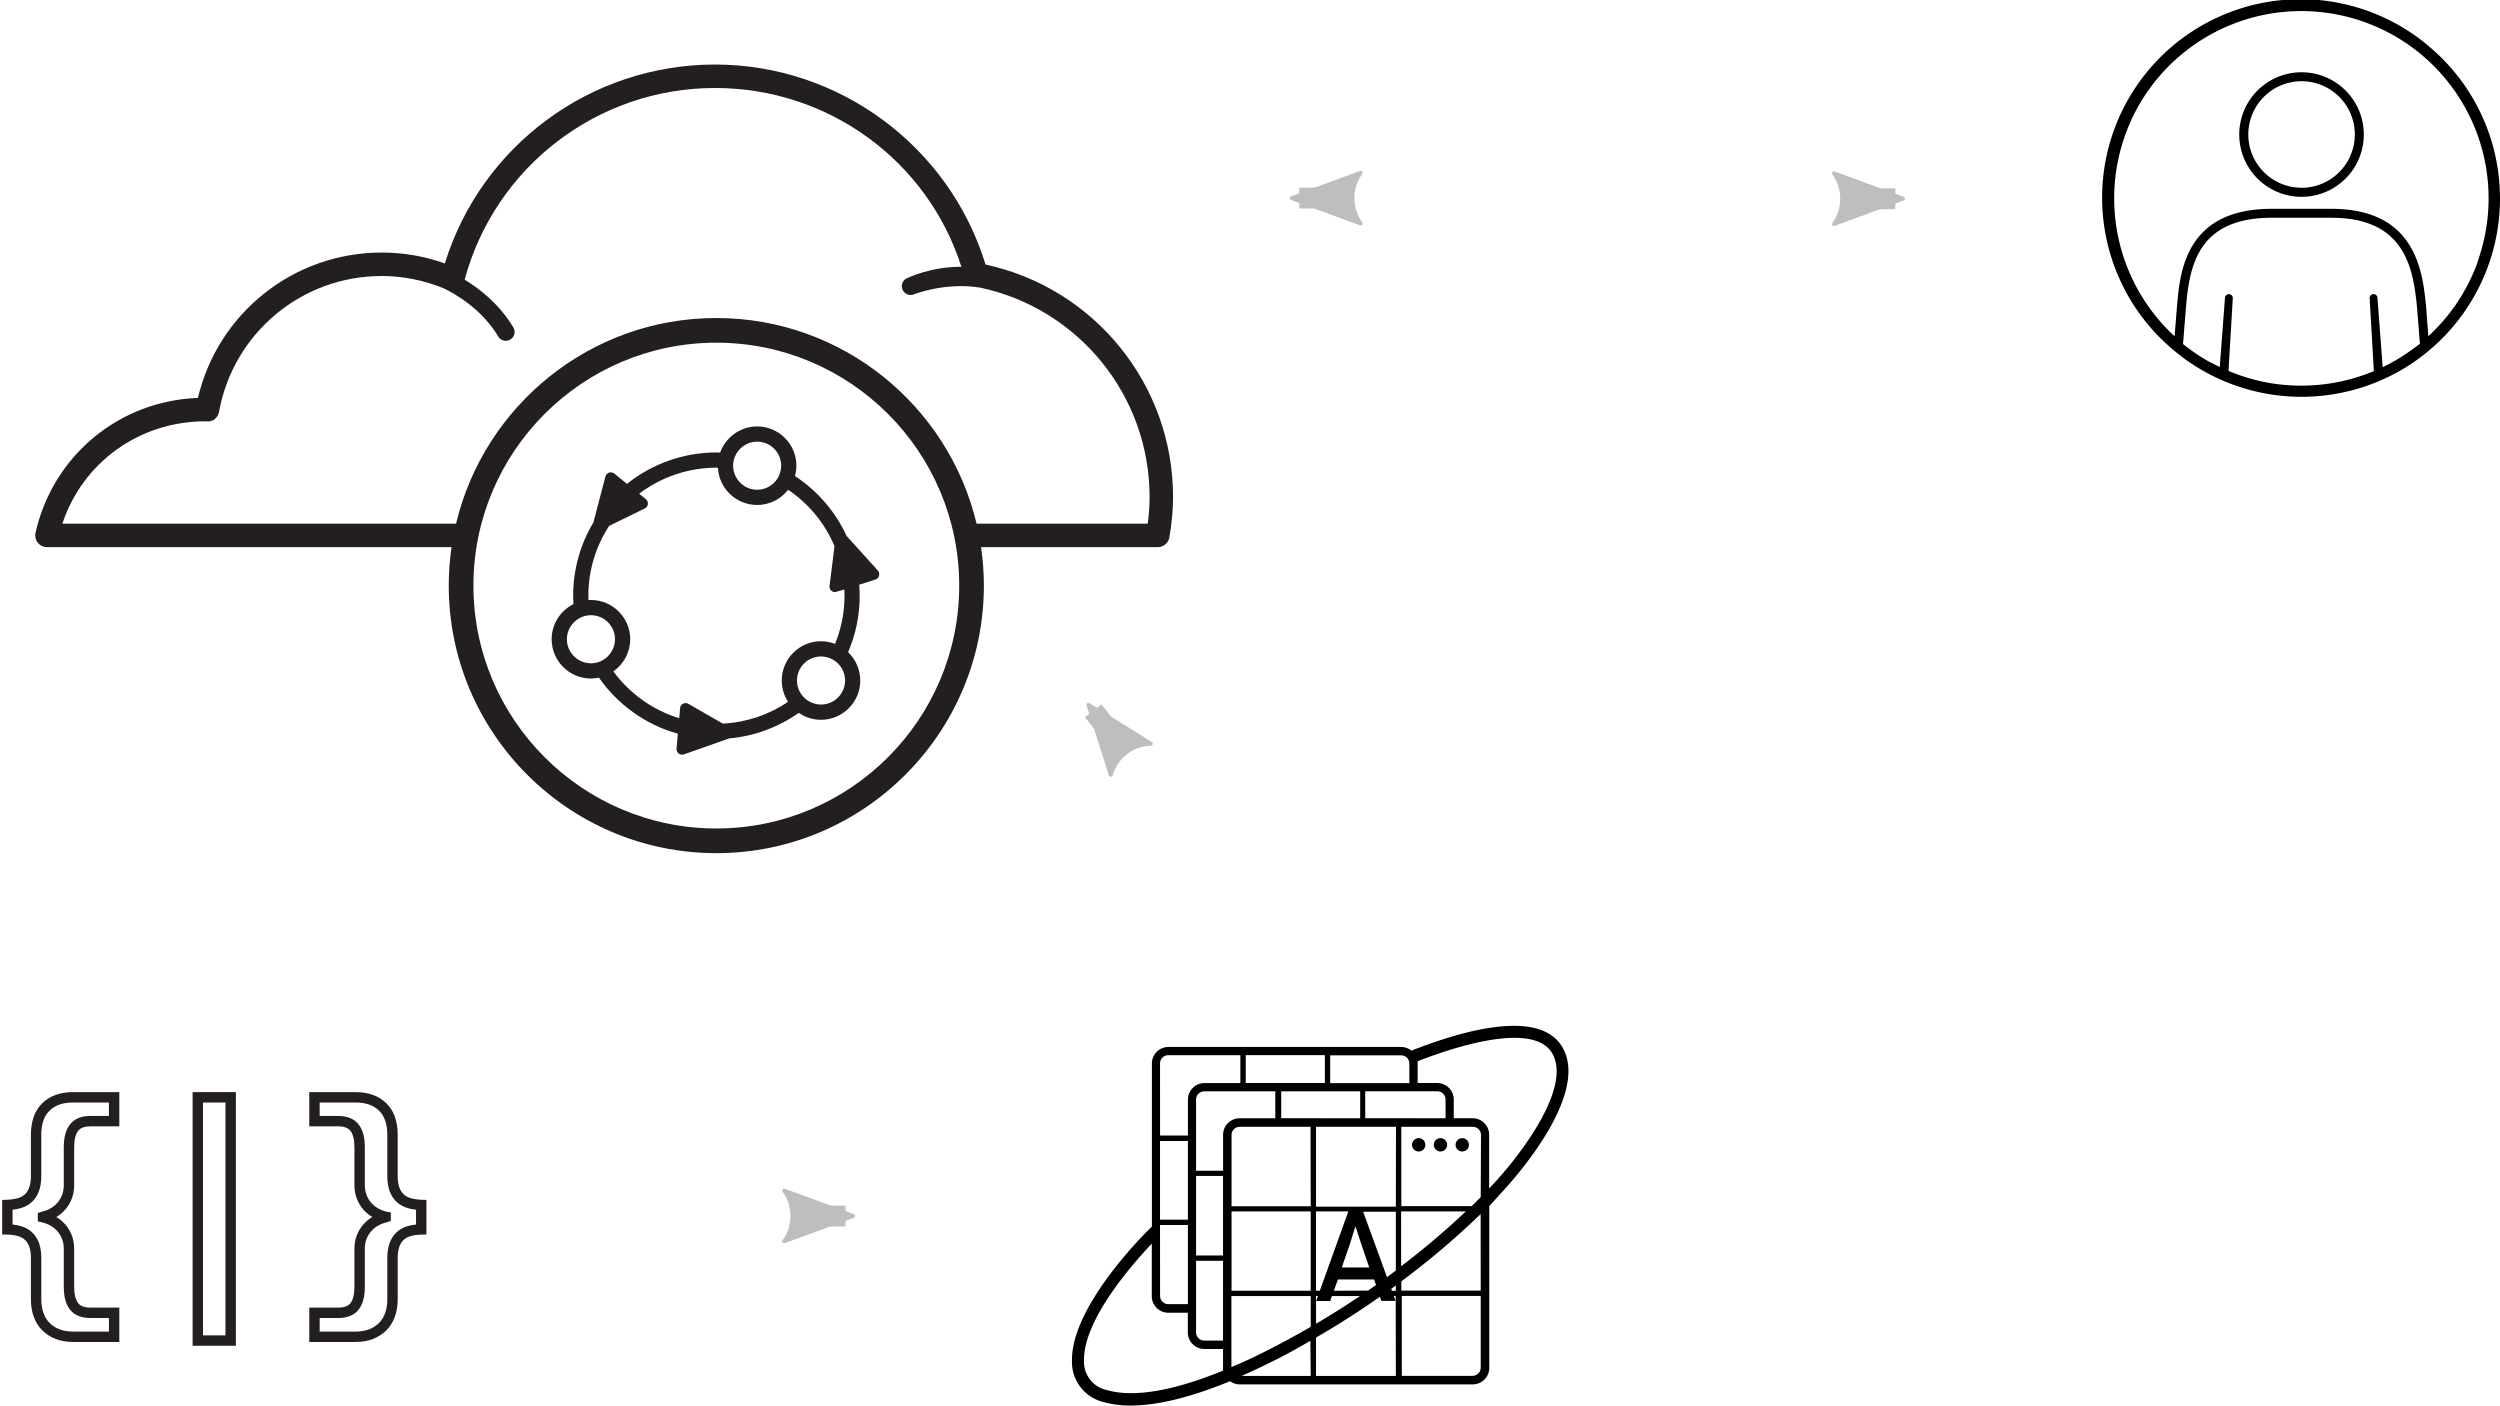 <?xml version="1.0" encoding="UTF-8" standalone="no"?>
<!-- Created with Inkscape (http://www.inkscape.org/) -->

<svg
   xmlns:dc="http://purl.org/dc/elements/1.1/"
   xmlns:cc="http://creativecommons.org/ns#"
   xmlns:rdf="http://www.w3.org/1999/02/22-rdf-syntax-ns#"
   xmlns:svg="http://www.w3.org/2000/svg"
   xmlns="http://www.w3.org/2000/svg"
   xmlns:sodipodi="http://sodipodi.sourceforge.net/DTD/sodipodi-0.dtd"
   xmlns:inkscape="http://www.inkscape.org/namespaces/inkscape"
   width="127.448mm"
   height="71.653mm"
   viewBox="0 0 127.448 71.653"
   version="1.1"
   id="svg8"
   inkscape:version="0.92.3 (2405546, 2018-03-11)"
   sodipodi:docname="code-to-cloud.svg">
  <defs
     id="defs2">
    <marker
       inkscape:isstock="true"
       style="overflow:visible"
       id="TriangleOutS"
       refX="0"
       refY="0"
       orient="auto"
       inkscape:stockid="TriangleOutS">
      <path
         inkscape:connector-curvature="0"
         transform="scale(0.2)"
         style="fill:#0088ce;fill-opacity:1;fill-rule:evenodd;stroke:#0088ce;stroke-width:1pt;stroke-opacity:1"
         d="M 5.77,0 -2.88,5 V -5 Z"
         id="path3046" />
    </marker>
    <marker
       inkscape:stockid="Arrow2Lend"
       orient="auto"
       refY="0"
       refX="0"
       id="Arrow2Lend-2"
       style="overflow:visible"
       inkscape:isstock="true">
      <path
         inkscape:connector-curvature="0"
         id="path2103-7"
         style="fill:#bebebe;fill-opacity:1;fill-rule:evenodd;stroke:#bebebe;stroke-width:0.625;stroke-linejoin:round;stroke-opacity:1"
         d="M 8.719,4.034 -2.207,0.016 8.719,-4.002 c -1.745,2.372 -1.735,5.617 -6e-7,8.035 z"
         transform="matrix(-1.1,0,0,-1.1,-1.1,0)" />
    </marker>
    <marker
       inkscape:stockid="Arrow2Lend"
       orient="auto"
       refY="0"
       refX="0"
       id="Arrow2Lend-2-7"
       style="overflow:visible"
       inkscape:isstock="true">
      <path
         inkscape:connector-curvature="0"
         id="path2103-7-5"
         style="fill:#bebebe;fill-opacity:1;fill-rule:evenodd;stroke:#bebebe;stroke-width:0.625;stroke-linejoin:round;stroke-opacity:1"
         d="M 8.719,4.034 -2.207,0.016 8.719,-4.002 c -1.745,2.372 -1.735,5.617 -6e-7,8.035 z"
         transform="matrix(-1.1,0,0,-1.1,-1.1,0)" />
    </marker>
    <marker
       inkscape:stockid="Arrow2Lend"
       orient="auto"
       refY="0"
       refX="0"
       id="Arrow2Lend"
       style="overflow:visible"
       inkscape:isstock="true">
      <path
         id="path2103"
         style="fill:#bebebe;fill-opacity:1;fill-rule:evenodd;stroke:#bebebe;stroke-width:0.625;stroke-linejoin:round;stroke-opacity:1"
         d="M 8.719,4.034 -2.207,0.016 8.719,-4.002 c -1.745,2.372 -1.735,5.617 -6e-7,8.035 z"
         transform="matrix(-1.1,0,0,-1.1,-1.1,0)"
         inkscape:connector-curvature="0" />
    </marker>
    <marker
       inkscape:stockid="Arrow2Lend"
       orient="auto"
       refY="0"
       refX="0"
       id="Arrow2Lend-2-5"
       style="overflow:visible"
       inkscape:isstock="true">
      <path
         inkscape:connector-curvature="0"
         id="path2103-7-3"
         style="fill:#bebebe;fill-opacity:1;fill-rule:evenodd;stroke:#bebebe;stroke-width:0.625;stroke-linejoin:round;stroke-opacity:1"
         d="M 8.719,4.034 -2.207,0.016 8.719,-4.002 c -1.745,2.372 -1.735,5.617 -6e-7,8.035 z"
         transform="matrix(-1.1,0,0,-1.1,-1.1,0)" />
    </marker>
    <marker
       inkscape:stockid="Arrow2Lend"
       orient="auto"
       refY="0"
       refX="0"
       id="Arrow2Lend-2-6"
       style="overflow:visible"
       inkscape:isstock="true">
      <path
         inkscape:connector-curvature="0"
         id="path2103-7-56"
         style="fill:#bebebe;fill-opacity:1;fill-rule:evenodd;stroke:#bebebe;stroke-width:0.625;stroke-linejoin:round;stroke-opacity:1"
         d="M 8.719,4.034 -2.207,0.016 8.719,-4.002 c -1.745,2.372 -1.735,5.617 -6e-7,8.035 z"
         transform="matrix(-1.1,0,0,-1.1,-1.1,0)" />
    </marker>
    <marker
       inkscape:stockid="Arrow2Lend"
       orient="auto"
       refY="0"
       refX="0"
       id="Arrow2Lend-9"
       style="overflow:visible"
       inkscape:isstock="true">
      <path
         id="path2103-3"
         style="fill:#bebebe;fill-opacity:1;fill-rule:evenodd;stroke:#bebebe;stroke-width:0.625;stroke-linejoin:round;stroke-opacity:1"
         d="M 8.719,4.034 -2.207,0.016 8.719,-4.002 c -1.745,2.372 -1.735,5.617 -6e-7,8.035 z"
         transform="matrix(-1.1,0,0,-1.1,-1.1,0)"
         inkscape:connector-curvature="0" />
    </marker>
    <marker
       inkscape:stockid="Arrow2Lend"
       orient="auto"
       refY="0"
       refX="0"
       id="Arrow2Lend-2-6-5"
       style="overflow:visible"
       inkscape:isstock="true">
      <path
         inkscape:connector-curvature="0"
         id="path2103-7-56-6"
         style="fill:#bebebe;fill-opacity:1;fill-rule:evenodd;stroke:#bebebe;stroke-width:0.625;stroke-linejoin:round;stroke-opacity:1"
         d="M 8.719,4.034 -2.207,0.016 8.719,-4.002 c -1.745,2.372 -1.735,5.617 -6e-7,8.035 z"
         transform="matrix(-1.1,0,0,-1.1,-1.1,0)" />
    </marker>
    <marker
       inkscape:stockid="Arrow2Lend"
       orient="auto"
       refY="0"
       refX="0"
       id="Arrow2Lend-2-6-5-9"
       style="overflow:visible"
       inkscape:isstock="true">
      <path
         inkscape:connector-curvature="0"
         id="path2103-7-56-6-1"
         style="fill:#bebebe;fill-opacity:1;fill-rule:evenodd;stroke:#bebebe;stroke-width:0.625;stroke-linejoin:round;stroke-opacity:1"
         d="M 8.719,4.034 -2.207,0.016 8.719,-4.002 c -1.745,2.372 -1.735,5.617 -6e-7,8.035 z"
         transform="matrix(-1.1,0,0,-1.1,-1.1,0)" />
    </marker>
    <marker
       inkscape:stockid="Arrow2Lend"
       orient="auto"
       refY="0"
       refX="0"
       id="Arrow2Lend-2-6-7"
       style="overflow:visible"
       inkscape:isstock="true">
      <path
         inkscape:connector-curvature="0"
         id="path2103-7-56-0"
         style="fill:#bebebe;fill-opacity:1;fill-rule:evenodd;stroke:#bebebe;stroke-width:0.625;stroke-linejoin:round;stroke-opacity:1"
         d="M 8.719,4.034 -2.207,0.016 8.719,-4.002 c -1.745,2.372 -1.735,5.617 -6e-7,8.035 z"
         transform="matrix(-1.1,0,0,-1.1,-1.1,0)" />
    </marker>
    <marker
       inkscape:stockid="Arrow2Lend"
       orient="auto"
       refY="0"
       refX="0"
       id="Arrow2Lend-2-6-7-3"
       style="overflow:visible"
       inkscape:isstock="true">
      <path
         inkscape:connector-curvature="0"
         id="path2103-7-56-0-6"
         style="fill:#bebebe;fill-opacity:1;fill-rule:evenodd;stroke:#bebebe;stroke-width:0.625;stroke-linejoin:round;stroke-opacity:1"
         d="M 8.719,4.034 -2.207,0.016 8.719,-4.002 c -1.745,2.372 -1.735,5.617 -6e-7,8.035 z"
         transform="matrix(-1.1,0,0,-1.1,-1.1,0)" />
    </marker>
  </defs>
  <sodipodi:namedview
     id="base"
     pagecolor="#ffffff"
     bordercolor="#666666"
     borderopacity="1.0"
     inkscape:pageopacity="0.0"
     inkscape:pageshadow="2"
     inkscape:zoom="1.4"
     inkscape:cx="379.51981"
     inkscape:cy="-73.058395"
     inkscape:document-units="mm"
     inkscape:current-layer="layer1"
     showgrid="false"
     inkscape:window-width="2552"
     inkscape:window-height="1400"
     inkscape:window-x="4"
     inkscape:window-y="4"
     inkscape:window-maximized="1"
     fit-margin-top="0"
     fit-margin-left="0"
     fit-margin-right="0"
     fit-margin-bottom="0" />
  <g
     inkscape:label="Layer 1"
     inkscape:groupmode="layer"
     id="layer1"
     transform="translate(124.791,2.3)">
    <g
       id="g937"
       transform="matrix(0.265,0,0,0.265,-194.956,-45.274)">
	<g
   id="g927">
		<path
   id="path925"
   d="m 287.73,420.33 h -8.891 c -1.228,0 -2.352,-0.193 -3.34,-0.573 -1.002,-0.386 -1.874,-0.944 -2.592,-1.662 -0.722,-0.721 -1.275,-1.608 -1.646,-2.637 -0.359,-0.997 -0.542,-2.121 -0.542,-3.343 v -7.916 c 0,-0.89 -0.109,-1.639 -0.325,-2.226 -0.2,-0.542 -0.482,-0.98 -0.841,-1.303 -0.37,-0.334 -0.812,-0.569 -1.351,-0.721 -0.599,-0.17 -1.281,-0.263 -2.03,-0.277 l -0.98,-0.02 v -6.649 l 0.962,-0.037 c 0.767,-0.029 1.46,-0.133 2.06,-0.31 0.541,-0.159 0.98,-0.398 1.345,-0.731 0.354,-0.324 0.634,-0.764 0.835,-1.309 0.215,-0.586 0.325,-1.335 0.325,-2.225 v -7.915 c 0,-2.618 0.739,-4.666 2.197,-6.086 1.45,-1.413 3.442,-2.13 5.922,-2.13 h 8.891 v 6.585 h -5.537 c -1.148,0 -1.929,0.284 -2.385,0.87 -0.508,0.653 -0.766,1.721 -0.766,3.174 v 7.264 c 0,0.941 -0.157,1.822 -0.466,2.619 -0.305,0.788 -0.727,1.493 -1.254,2.094 -0.488,0.558 -1.064,1.036 -1.713,1.422 0.661,0.39 1.247,0.879 1.743,1.453 0.525,0.61 0.941,1.31 1.237,2.08 0.301,0.78 0.453,1.652 0.453,2.592 v 7.264 c 0,1.468 0.257,2.538 0.764,3.183 0.456,0.579 1.237,0.861 2.387,0.861 h 5.537 v 6.609 z m -20.536,-22.597 c 0.55,0.058 1.069,0.155 1.553,0.292 0.828,0.232 1.551,0.623 2.147,1.159 0.603,0.543 1.066,1.249 1.379,2.099 0.297,0.809 0.448,1.79 0.448,2.916 v 7.916 c 0,0.989 0.143,1.886 0.423,2.665 0.27,0.749 0.666,1.389 1.178,1.9 0.518,0.518 1.156,0.925 1.895,1.209 0.759,0.292 1.641,0.441 2.622,0.441 h 6.891 v -2.608 h -3.537 c -1.779,0 -3.111,-0.547 -3.959,-1.625 -0.802,-1.02 -1.191,-2.465 -1.191,-4.419 v -7.264 c 0,-0.692 -0.108,-1.323 -0.319,-1.873 -0.214,-0.556 -0.513,-1.059 -0.887,-1.493 -0.372,-0.433 -0.819,-0.798 -1.327,-1.085 -0.525,-0.297 -1.094,-0.519 -1.689,-0.656 l -0.774,-0.18 v -1.603 l 0.79,-0.266 c 0.574,-0.124 1.129,-0.335 1.648,-0.629 0.51,-0.289 0.959,-0.652 1.333,-1.08 0.372,-0.425 0.673,-0.93 0.893,-1.501 0.22,-0.565 0.331,-1.203 0.331,-1.895 v -7.264 c 0,-1.936 0.389,-3.376 1.188,-4.403 0.848,-1.089 2.182,-1.641 3.962,-1.641 h 3.537 v -2.585 h -6.891 c -1.968,0 -3.448,0.511 -4.526,1.562 -1.072,1.044 -1.593,2.566 -1.593,4.653 v 7.915 c 0,1.127 -0.15,2.108 -0.448,2.915 -0.312,0.848 -0.77,1.553 -1.362,2.094 -0.585,0.537 -1.303,0.932 -2.13,1.175 -0.489,0.144 -1.021,0.25 -1.587,0.316 v 2.843 z"
   inkscape:connector-curvature="0"
   style="fill:#231f20" />

	</g>

	<g
   id="g931">
		<path
   id="path929"
   d="m 310.149,421.055 h -8.323 v -48.793 h 8.323 z m -6.322,-2 h 4.323 v -44.793 h -4.323 z"
   inkscape:connector-curvature="0"
   style="fill:#231f20" />

	</g>

	<g
   id="g935">
		<path
   id="path933"
   d="m 333.162,420.33 h -8.892 v -6.608 h 5.537 c 1.15,0 1.931,-0.282 2.387,-0.861 0.507,-0.644 0.764,-1.715 0.764,-3.183 v -7.264 c 0,-0.94 0.152,-1.812 0.454,-2.593 0.296,-0.77 0.713,-1.471 1.236,-2.079 0.496,-0.575 1.082,-1.063 1.742,-1.453 -0.648,-0.386 -1.225,-0.864 -1.713,-1.422 -0.524,-0.598 -0.946,-1.303 -1.254,-2.094 -0.309,-0.796 -0.466,-1.677 -0.466,-2.618 v -7.264 c 0,-1.454 -0.258,-2.522 -0.767,-3.174 -0.456,-0.585 -1.235,-0.87 -2.384,-0.87 h -5.537 v -6.585 h 8.892 c 2.479,0 4.472,0.717 5.923,2.13 1.457,1.42 2.196,3.468 2.196,6.086 v 7.915 c 0,0.893 0.109,1.641 0.324,2.225 0.2,0.546 0.48,0.986 0.834,1.309 0.365,0.334 0.805,0.573 1.345,0.731 0.601,0.177 1.294,0.281 2.062,0.31 l 0.962,0.037 v 6.649 l -0.98,0.02 c -0.749,0.015 -1.432,0.107 -2.028,0.276 -0.54,0.152 -0.982,0.388 -1.353,0.722 -0.364,0.327 -0.639,0.753 -0.841,1.303 -0.215,0.585 -0.324,1.333 -0.324,2.226 v 7.916 c 0,1.221 -0.183,2.346 -0.543,3.344 -0.369,1.026 -0.923,1.914 -1.645,2.636 -0.719,0.718 -1.591,1.276 -2.592,1.662 -0.988,0.378 -2.111,0.571 -3.339,0.571 z m -6.892,-2 h 6.892 c 0.98,0 1.862,-0.148 2.621,-0.441 0.739,-0.284 1.378,-0.691 1.896,-1.21 0.512,-0.511 0.908,-1.15 1.177,-1.898 0.282,-0.781 0.425,-1.678 0.425,-2.666 v -7.916 c 0,-1.129 0.15,-2.109 0.447,-2.916 0.312,-0.851 0.777,-1.557 1.38,-2.1 0.595,-0.535 1.317,-0.926 2.147,-1.159 0.481,-0.136 1.001,-0.233 1.552,-0.291 v -2.84 c -0.566,-0.066 -1.098,-0.172 -1.588,-0.317 -0.826,-0.242 -1.544,-0.638 -2.131,-1.175 -0.591,-0.541 -1.049,-1.246 -1.36,-2.094 -0.297,-0.805 -0.447,-1.786 -0.447,-2.915 v -7.915 c 0,-2.058 -0.536,-3.623 -1.593,-4.653 -1.079,-1.051 -2.56,-1.562 -4.526,-1.562 h -6.892 v 2.585 h 3.537 c 1.78,0 3.113,0.552 3.962,1.64 0.8,1.026 1.189,2.467 1.189,4.404 v 7.264 c 0,0.692 0.111,1.33 0.33,1.894 0.223,0.573 0.523,1.078 0.895,1.501 0.375,0.429 0.822,0.792 1.332,1.08 0.52,0.294 1.074,0.506 1.648,0.629 l 0.79,0.169 v 1.603 l -0.773,0.276 c -0.595,0.138 -1.163,0.359 -1.688,0.656 -0.509,0.287 -0.955,0.651 -1.328,1.085 -0.374,0.434 -0.672,0.935 -0.886,1.493 -0.213,0.55 -0.32,1.18 -0.32,1.873 v 7.264 c 0,1.954 -0.39,3.4 -1.191,4.419 -0.849,1.078 -2.181,1.625 -3.959,1.625 h -3.537 v 2.608 z"
   inkscape:connector-curvature="0"
   style="fill:#231f20" />

	</g>

</g>
    <path
       id="path1285"
       d="m -48.321,58.578 c 0.195,-0.203 4.735,-4.97 3.154,-7.534 -1.219,-1.975 -5.284,-0.723 -7.671,0.217 a 0.832,0.832 0 0 0 -0.524,-0.188 h -11.867 a 0.843,0.843 0 0 0 -0.839,0.839 v 8.319 c -0.17,0.152 -4.073,3.953 -4.073,6.778 a 2.101,2.101 0 0 0 1.624,2.17 4.912,4.912 0 0 0 1.371,0.174 c 1.154,0 2.785,-0.304 5.064,-1.241 a 0.832,0.832 0 0 0 0.496,0.163 h 11.878 a 0.843,0.843 0 0 0 0.839,-0.839 v -8.25 c 0.351,-0.38 0.543,-0.6 0.55,-0.608 z m -6.872,-3.874 v -1.371 h 3.675 a 0.42,0.42 0 0 1 0.42,0.42 v 0.955 z m 1.83,4.753 h 3.299 a 40.455,40.455 0 0 1 -3.299,2.796 z M -56.98,51.5 h 3.617 a 0.42,0.42 0 0 1 0.42,0.42 v 0.998 H -56.98 Z m 0,12.525 0.087,-0.253 h 1.432 c -0.698,0.47 -1.447,0.944 -2.239,1.411 v -1.411 h 0.098 l -0.09,0.253 z m 0.184,-0.524 0.213,-0.575 h 1.841 l 0.101,0.282 -0.409,0.286 z m 0.409,-1.186 0.362,-1.053 q 0.047,-0.127 0.094,-0.282 l 0.094,-0.307 0.087,-0.275 q 0.04,-0.127 0.058,-0.199 c 0,0.047 0.033,0.116 0.061,0.199 l 0.09,0.279 0.101,0.304 q 0.054,0.152 0.09,0.275 l 0.362,1.06 z m -1.121,1.186 h -0.195 v -4.044 h 1.649 z m -1.968,-8.796 v -1.371 h 4.026 v 1.374 z m -1.808,-3.215 h 4.033 v 1.421 h -4.033 z m -4.369,0.423 a 0.42,0.42 0 0 1 0.42,-0.42 h 3.675 v 1.421 h -1.834 a 0.843,0.843 0 0 0 -0.839,0.839 v 1.834 h -1.421 z m 1.837,9.791 V 57.648 h 1.374 v 4.055 z m 1.374,0.271 v 4.069 h -0.951 a 0.42,0.42 0 0 1 -0.423,-0.412 v -3.657 z m -3.212,-6.109 h 1.421 v 4.011 h -1.421 z m 0,4.818 v -0.535 h 1.421 v 4.036 h -0.998 a 0.42,0.42 0 0 1 -0.42,-0.42 z m -2.691,7.885 a 1.476,1.476 0 0 1 -1.183,-1.563 c 0,-2.051 2.445,-4.843 3.454,-5.903 v 2.68 a 0.843,0.843 0 0 0 0.839,0.839 h 0.998 v 1.009 a 0.843,0.843 0 0 0 0.839,0.839 h 0.955 v 0.955 a 0.836,0.836 0 0 0 0,0.148 c -3.129,1.284 -4.923,1.28 -5.903,0.995 z m 5.906,-13.021 v 1.834 h -1.378 v -3.617 a 0.42,0.42 0 0 1 0.423,-0.43 h 3.617 v 1.374 h -1.823 a 0.843,0.843 0 0 0 -0.839,0.836 z m 4.467,12.297 h -3.523 c 0.423,-0.188 0.868,-0.394 1.335,-0.626 0.763,-0.362 1.49,-0.77 2.17,-1.165 z m 0,-2.503 c -0.778,0.448 -1.595,0.893 -2.459,1.324 -0.561,0.279 -1.085,0.524 -1.584,0.723 v -3.617 h 4.044 z m 0,-1.841 h -4.036 v -4.044 h 4.036 z m 0,-4.308 h -4.036 v -3.649 a 0.42,0.42 0 0 1 0.409,-0.401 h 3.617 z m 4.34,8.652 h -4.069 v -1.957 c 1.194,-0.691 2.282,-1.393 3.255,-2.08 l 0.076,0.21 h 0.723 l -0.09,-0.253 h 0.098 z m 0,-4.34 h -0.199 l -0.036,-0.101 0.235,-0.17 z m 0,-1.034 -0.452,0.336 -1.215,-3.335 h 1.667 z m 0,-3.255 h -4.069 v -4.073 h 4.076 z m 4.326,8.203 a 0.42,0.42 0 0 1 -0.405,0.42 h -3.617 v -4.073 h 4.022 z m 0,-3.924 h -4.047 V 63.02 a 40.9,40.9 0 0 0 4.044,-3.429 z m 0,-4.767 c -0.13,0.134 -0.282,0.286 -0.463,0.459 h -3.584 v -4.044 h 3.642 a 0.42,0.42 0 0 1 0.42,0.42 z m -0.405,-4.022 h -0.969 v -0.955 a 0.843,0.843 0 0 0 -0.839,-0.839 h -1.002 v -0.998 a 0.825,0.825 0 0 0 0,-0.112 c 1.552,-0.611 5.82,-2.091 6.843,-0.434 1.107,1.808 -1.845,5.509 -3.085,6.796 l -0.112,0.123 v -2.742 a 0.843,0.843 0 0 0 -0.836,-0.839 z m -0.535,1.016 a 0.34,0.34 0 1 0 0.34,0.34 0.34,0.34 0 0 0 -0.34,-0.34 z m -2.221,0 a 0.34,0.34 0 1 0 0.34,0.34 0.34,0.34 0 0 0 -0.34,-0.34 z m 1.11,0 a 0.34,0.34 0 1 0 0.34,0.34 0.34,0.34 0 0 0 -0.34,-0.34 z"
       inkscape:connector-curvature="0"
       style="stroke-width:0.362" />
    <g
       id="g1610"
       transform="matrix(0.629,0,0,0.629,-161.925,-54.326)">
	<g
   id="g1604">
		<path
   id="path1602"
   d="m 138.913,104.153 c -2.93,-9.574 -11.861,-16.211 -21.924,-16.211 -10.088,0 -18.943,6.576 -21.9,16.121 -1.645,-0.586 -3.361,-0.883 -5.119,-0.883 -7.135,0 -13.273,4.908 -14.891,11.783 -6.375,0.234 -11.746,4.662 -13.166,10.932 -0.062,0.281 0.004,0.578 0.185,0.805 0.18,0.225 0.453,0.357 0.742,0.357 h 32.793 c -0.147,1.019 -0.227,2.058 -0.227,3.116 0,11.957 9.728,21.686 21.686,21.686 11.957,0 21.685,-9.729 21.685,-21.686 0,-1.059 -0.08,-2.098 -0.227,-3.116 h 14.323 c 0.463,0 0.859,-0.334 0.938,-0.791 0.201,-1.164 0.299,-2.236 0.299,-3.277 0,-9.101 -6.357,-16.929 -15.197,-18.836 z m -21.82,45.706 c -10.854,0 -19.686,-8.831 -19.686,-19.686 0,-10.855 8.831,-19.686 19.686,-19.686 10.855,0 19.685,8.831 19.685,19.686 0,10.855 -8.831,19.686 -19.685,19.686 z m 34.965,-24.704 h -13.872 c -2.271,-9.545 -10.863,-16.668 -21.093,-16.668 -10.23,0 -18.822,7.123 -21.093,16.668 H 64.091 c 1.637,-4.941 6.215,-8.295 11.586,-8.295 h 0.008 l 0.146,0.006 c 0.482,0.045 0.875,-0.32 0.959,-0.781 1.154,-6.375 6.697,-11.002 13.18,-11.002 1.736,0 3.422,0.344 5.027,0.996 0.992,0.482 3.113,1.709 4.422,3.908 0.156,0.26 0.451,0.387 0.738,0.336 0.082,-0.016 0.164,-0.043 0.24,-0.09 0.338,-0.201 0.449,-0.639 0.248,-0.977 -1.127,-1.891 -2.729,-3.137 -3.949,-3.877 2.471,-9.156 10.781,-15.535 20.293,-15.535 9.141,0 17.203,5.844 19.967,14.49 -2.455,-0.016 -4.279,0.871 -4.389,0.916 -0.361,0.15 -0.537,0.566 -0.385,0.932 0.15,0.363 0.566,0.537 0.93,0.387 0.027,-0.012 2.541,-1.012 5.4,-0.539 7.965,1.721 13.695,8.76 13.695,16.959 0.001,0.696 -0.048,1.408 -0.149,2.166 z"
   inkscape:connector-curvature="0"
   style="fill:#231f20" />

	</g>

	<g
   id="g1608">
		<path
   id="path1606"
   d="m 130.183,128.951 -2.529,-2.799 c -0.914,-1.979 -2.357,-3.654 -4.186,-4.857 0.076,-0.275 0.115,-0.556 0.115,-0.838 0,-1.755 -1.428,-3.183 -3.182,-3.183 -1.344,0 -2.549,0.861 -2.998,2.117 -0.1,-0.005 -0.199,-0.009 -0.301,-0.009 -2.633,0 -5.197,0.902 -7.248,2.546 l -1.029,-0.835 c -0.078,-0.064 -0.18,-0.1 -0.285,-0.1 l -0.143,0.023 c -0.145,0.051 -0.252,0.168 -0.289,0.312 l -0.975,3.72 c -1.076,1.796 -1.643,3.852 -1.643,5.946 0,0.23 0.008,0.457 0.021,0.683 -1.076,0.536 -1.764,1.635 -1.764,2.846 0,1.754 1.428,3.182 3.182,3.182 0.215,0 0.434,-0.023 0.652,-0.07 1.547,2.215 3.805,3.819 6.393,4.544 l -0.105,1.209 c -0.012,0.15 0.051,0.297 0.17,0.395 0.08,0.062 0.178,0.095 0.279,0.095 0.049,0 0.1,-0.008 0.148,-0.025 l 3.666,-1.293 c 2.027,-0.18 3.975,-0.895 5.645,-2.072 0.527,0.364 1.16,0.563 1.799,0.563 1.756,0 3.184,-1.428 3.184,-3.182 0,-0.871 -0.357,-1.698 -0.986,-2.299 0.623,-1.449 0.939,-2.987 0.939,-4.574 0,-0.289 -0.012,-0.584 -0.035,-0.895 l 1.309,-0.418 c 0.143,-0.047 0.254,-0.162 0.295,-0.311 0.039,-0.146 0.002,-0.306 -0.099,-0.421 z m -4.606,10.864 c -0.377,0 -0.744,-0.109 -1.061,-0.317 -0.184,-0.118 -0.346,-0.268 -0.48,-0.444 -0.266,-0.345 -0.406,-0.755 -0.406,-1.186 0,-1.075 0.873,-1.95 1.947,-1.95 0.293,0 0.576,0.066 0.848,0.198 0.201,0.096 0.379,0.223 0.533,0.377 0.367,0.369 0.57,0.857 0.57,1.375 0,1.073 -0.875,1.947 -1.951,1.947 z m -18.646,-7.242 c 1.076,0 1.949,0.874 1.949,1.949 0,0.708 -0.387,1.361 -1.008,1.706 -0.193,0.107 -0.406,0.18 -0.637,0.216 -0.1,0.017 -0.199,0.026 -0.305,0.026 -1.074,0 -1.949,-0.874 -1.949,-1.948 0,-0.701 0.383,-1.352 0.996,-1.699 0.197,-0.11 0.408,-0.184 0.635,-0.222 0.104,-0.017 0.211,-0.028 0.319,-0.028 z m 3.183,1.95 c 0,-1.755 -1.428,-3.183 -3.184,-3.183 -0.066,0 -0.131,0.003 -0.197,0.008 -0.006,-0.117 -0.01,-0.235 -0.01,-0.354 0,-2.017 0.582,-3.973 1.686,-5.661 l 2.887,-1.41 c 0.139,-0.068 0.232,-0.2 0.25,-0.353 0.018,-0.154 -0.043,-0.305 -0.164,-0.4 l -0.545,-0.442 c 1.797,-1.363 4.01,-2.111 6.266,-2.111 0.039,0 0.08,10e-4 0.119,0.003 0.086,1.68 1.479,3.02 3.18,3.02 0.988,0 1.91,-0.456 2.512,-1.233 1.682,1.142 2.977,2.718 3.758,4.572 l -0.402,3.218 c -0.024,0.154 0.037,0.307 0.152,0.401 0.08,0.07 0.184,0.108 0.291,0.108 l 0.754,-0.218 c 0.01,0.167 0.016,0.336 0.016,0.506 0,1.345 -0.258,2.657 -0.766,3.903 -0.365,-0.142 -0.748,-0.213 -1.139,-0.213 -1.754,0 -3.182,1.428 -3.182,3.183 0,0.618 0.176,1.209 0.512,1.725 -1.57,1.064 -3.393,1.674 -5.289,1.768 l -2.793,-1.603 c -0.068,-0.039 -0.145,-0.061 -0.223,-0.061 -0.072,0 -0.145,0.018 -0.207,0.052 -0.135,0.069 -0.225,0.202 -0.24,0.359 l -0.07,0.816 c -2.125,-0.648 -4.004,-1.983 -5.338,-3.794 0.849,-0.59 1.366,-1.565 1.366,-2.606 z m 12.168,-13.569 c -0.055,0.215 -0.146,0.415 -0.268,0.595 -0.363,0.536 -0.967,0.856 -1.613,0.856 -1.074,0 -1.949,-0.874 -1.947,-1.974 0.002,-0.218 0.041,-0.433 0.117,-0.639 0.281,-0.769 1.016,-1.285 1.83,-1.285 1.074,0 1.949,0.874 1.949,1.949 0.001,0.159 -0.021,0.326 -0.068,0.498 z"
   inkscape:connector-curvature="0"
   style="fill:#231f20" />

	</g>

</g>
    <path
       id="path1797"
       d="M -1.076,-0.032 A 10.117,10.117 0 1 0 -13.842,15.666 l 0.119,0.093 q 0.325,0.265 0.661,0.482 a 10.141,10.141 0 0 0 11.205,0 c 0.225,-0.151 0.445,-0.312 0.661,-0.482 a 10.112,10.112 0 0 0 0.119,-15.788 z M -2.005,15.648 c -0.251,0.175 -0.508,0.336 -0.77,0.484 q -0.265,0.151 -0.548,0.286 l -0.265,-3.503 a 0.201,0.201 0 1 0 -0.4,0 l 0.214,3.704 a 9.61,9.61 0 0 1 -4.307,0.722 l -0.283,-0.021 A 9.464,9.464 0 0 1 -11.183,16.608 l 0.217,-3.691 a 0.201,0.201 0 1 0 -0.4,0 l -0.265,3.493 c -0.177,-0.085 -0.352,-0.177 -0.529,-0.265 -0.265,-0.148 -0.529,-0.307 -0.778,-0.484 q -0.288,-0.201 -0.564,-0.423 l 0.148,-1.852 c 0.177,-2.13 0.601,-4.585 4.374,-4.585 h 3.04 c 3.77,0 4.172,2.59 4.368,4.572 l 0.146,1.852 q -0.286,0.217 -0.579,0.423 z m 3.511,-4.559 a 9.491,9.491 0 0 1 -2.503,3.752 l -0.114,-1.524 c -0.177,-1.738 -0.497,-4.972 -4.829,-4.972 h -3.04 c -4.416,0 -4.68,3.238 -4.831,4.979 l -0.122,1.519 A 9.567,9.567 0 0 1 -16.25,4.072 l 0.114,-0.265 A 9.546,9.546 0 0 1 1.591,10.814 Z m -8.967,-9.705 a 3.175,3.175 0 1 0 3.175,3.175 3.175,3.175 0 0 0 -3.175,-3.175 z m 0,5.887 a 2.715,2.715 0 1 1 2.717,-2.712 2.72,2.72 0 0 1 -2.717,2.715 z"
       inkscape:connector-curvature="0"
       style="stroke-width:0.265" />
    <path
       style="fill:#bebebe;stroke:#bebebe;stroke-width:1.065;stroke-linecap:butt;stroke-linejoin:miter;stroke-miterlimit:4;stroke-dasharray:none;stroke-opacity:1;marker-end:url(#Arrow2Lend-2-6)"
       d="m -83.824,59.693 h 2.138"
       id="path2080-0-2"
       inkscape:connector-curvature="0"
       sodipodi:nodetypes="cc" />
    <flowRoot
       xml:space="preserve"
       id="flowRoot2442"
       style="font-style:normal;font-variant:normal;font-weight:900;font-stretch:normal;font-size:32px;line-height:1.25;font-family:Overpass;-inkscape-font-specification:'Overpass Heavy';letter-spacing:0px;word-spacing:0px"
       transform="matrix(0.265,0,0,0.265,-168.904,184.163)"><flowRegion
         id="flowRegion2444"><rect
           id="rect2446"
           width="254.286"
           height="80"
           x="-550"
           y="22.52" /></flowRegion><flowPara
         id="flowPara2448" /></flowRoot>    <flowRoot
       xml:space="preserve"
       id="flowRoot2450"
       style="font-style:normal;font-variant:normal;font-weight:900;font-stretch:normal;font-size:32px;line-height:1.25;font-family:Overpass;-inkscape-font-specification:'Overpass Heavy';letter-spacing:0px;word-spacing:0px"
       transform="matrix(0.265,0,0,0.265,-168.904,184.163)"><flowRegion
         id="flowRegion2452"><rect
           id="rect2454"
           width="1910"
           height="281.429"
           x="-680"
           y="5.377" /></flowRegion><flowPara
         id="flowPara2456" /></flowRoot>    <flowRoot
       xml:space="preserve"
       id="flowRoot2606"
       style="font-style:normal;font-variant:normal;font-weight:900;font-stretch:normal;font-size:32px;line-height:1.25;font-family:Overpass;-inkscape-font-specification:'Overpass Heavy';letter-spacing:0px;word-spacing:0px"
       transform="matrix(0.265,0,0,0.265,-411.094,220.918)"><flowRegion
         id="flowRegion2608"><rect
           id="rect2610"
           width="517.198"
           height="876.812"
           x="1610.183"
           y="127.981" /></flowRegion><flowPara
         id="flowPara2612" /></flowRoot>    <path
       style="fill:#bebebe;stroke:#bebebe;stroke-width:1.065;stroke-linecap:butt;stroke-linejoin:miter;stroke-miterlimit:4;stroke-dasharray:none;stroke-opacity:1;marker-end:url(#Arrow2Lend-2-6-5)"
       d="m -67.748,35.622 -1.312,-1.689"
       id="path2080-0-2-2"
       inkscape:connector-curvature="0"
       sodipodi:nodetypes="cc"
       inkscape:transform-center-x="-1.633664"
       inkscape:transform-center-y="-5.349892" />
    <path
       style="fill:#bebebe;stroke:#bebebe;stroke-width:1.065;stroke-linecap:butt;stroke-linejoin:miter;stroke-miterlimit:4;stroke-dasharray:none;stroke-opacity:1;marker-end:url(#Arrow2Lend-2-6-7)"
       d="m -30.308,7.833 h 2.138"
       id="path2080-0-2-9"
       inkscape:connector-curvature="0"
       sodipodi:nodetypes="cc" />
    <path
       style="fill:#bebebe;stroke:#bebebe;stroke-width:1.065;stroke-linecap:butt;stroke-linejoin:miter;stroke-miterlimit:4;stroke-dasharray:none;stroke-opacity:1;marker-end:url(#Arrow2Lend-2-6-7-3)"
       d="m -56.414,7.796 h -2.138"
       id="path2080-0-2-9-0"
       inkscape:connector-curvature="0"
       sodipodi:nodetypes="cc" />
  </g>
</svg>
